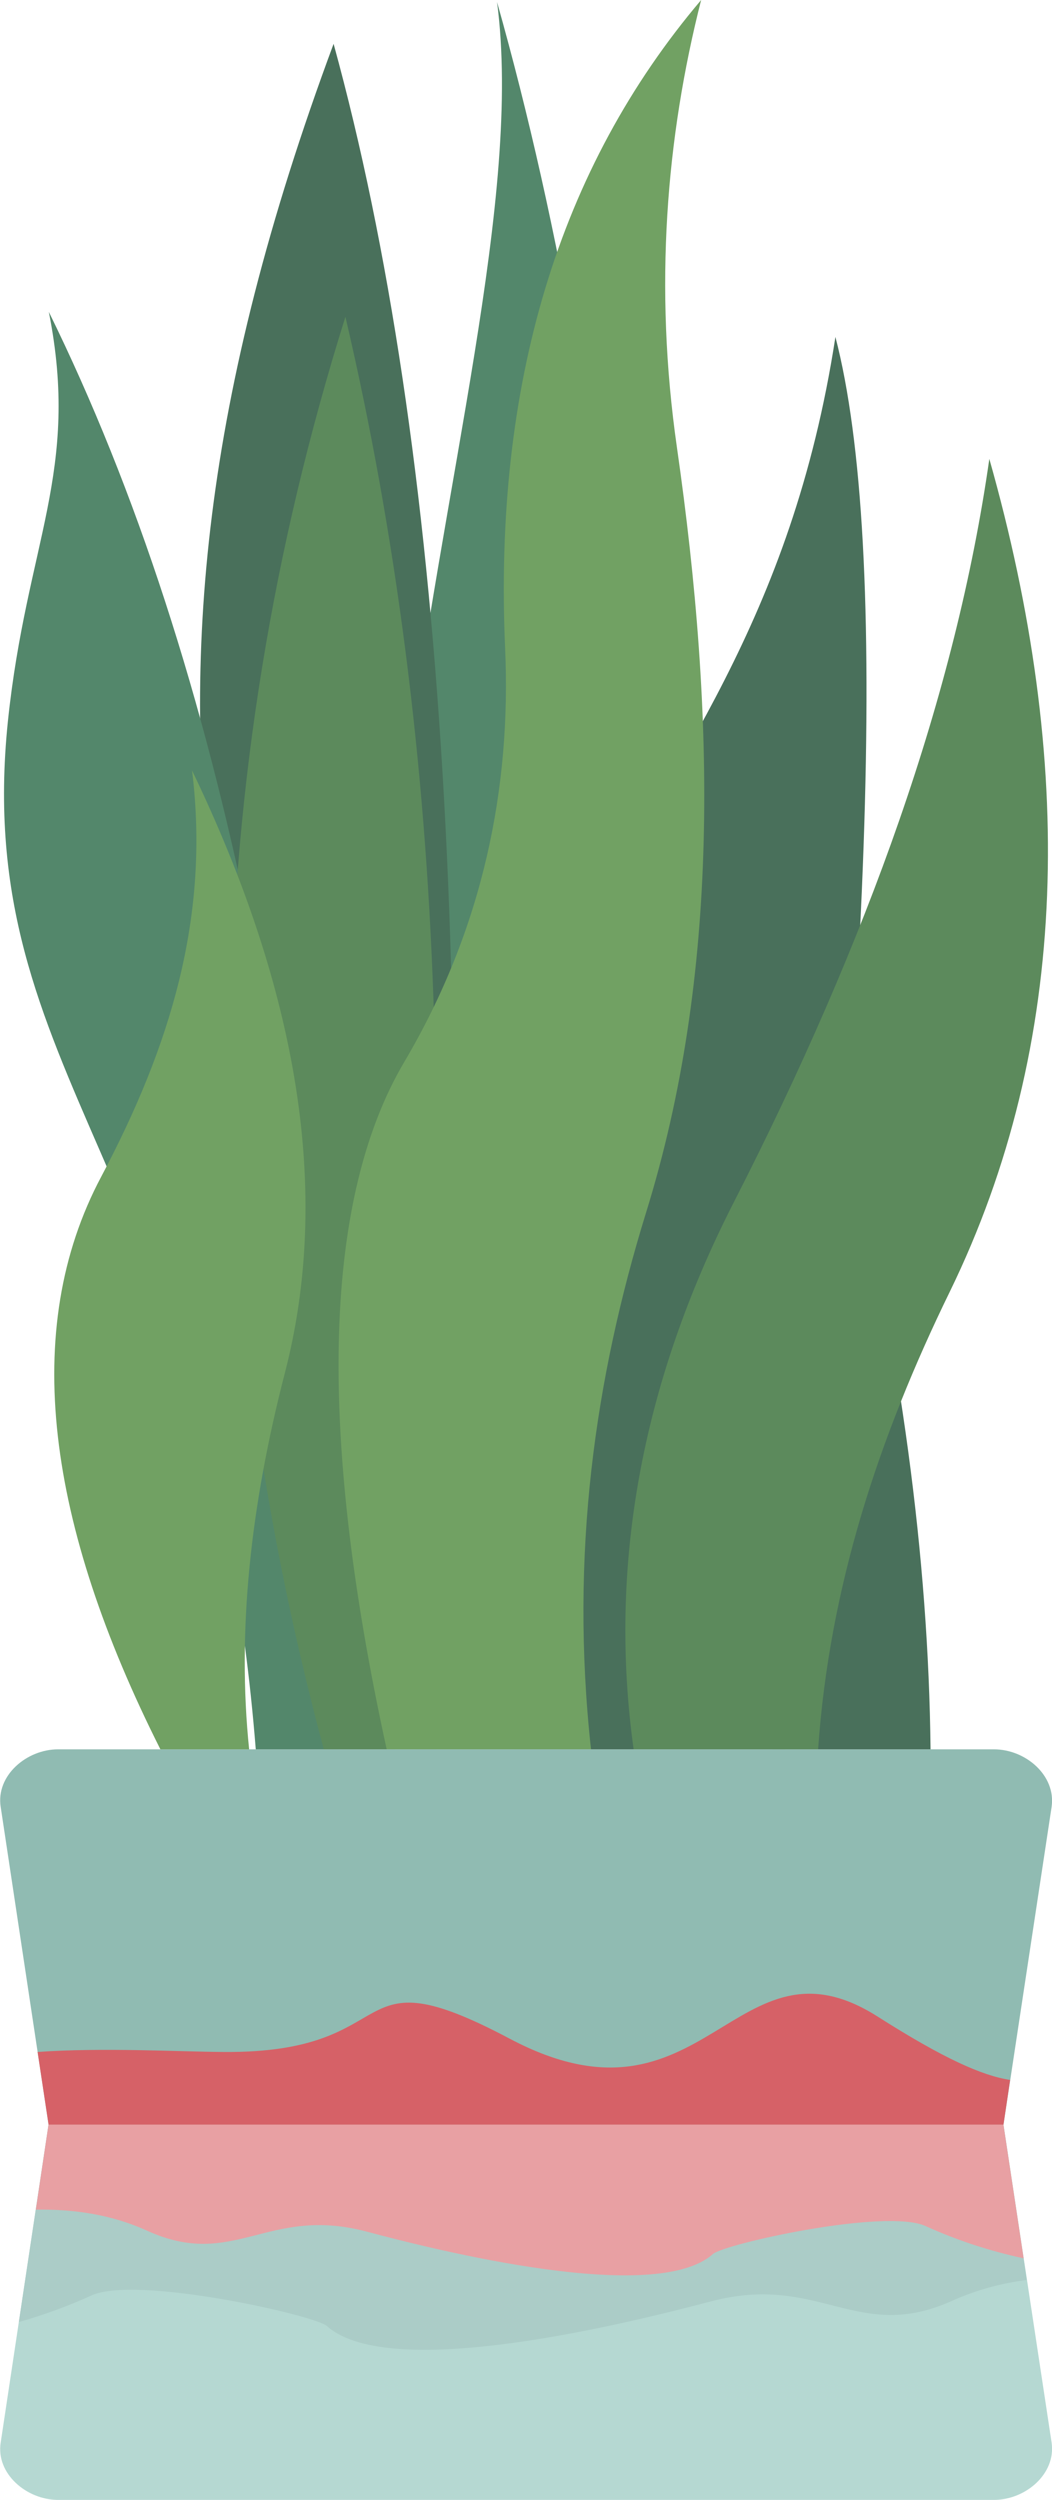 <svg id="edj1vnfJaKs1" xmlns="http://www.w3.org/2000/svg" xmlns:xlink="http://www.w3.org/1999/xlink" viewBox="0 0 2110 5014" shape-rendering="geometricPrecision" text-rendering="geometricPrecision"><g id="edj1vnfJaKs2"><path id="edj1vnfJaKs3" d="M1118.9,3508.6C355.2,2299.2,1099.2,781,996.9,4C1251.3,904.7,1355.9,2073.1,1311.4,3508.5L1118.9,3508.5Z" clip-rule="evenodd" fill="rgb(83,135,107)" fill-rule="evenodd" stroke="none" stroke-width="1"/><path id="edj1vnfJaKs4" d="M833.3,3508.6L875.5,3508.6C960.5,2038.5,891.7,898.4,669.1,87.9C140.7,1510.6,501.5,2159.3,833.3,3508.6Z" clip-rule="evenodd" fill="rgb(73,112,91)" fill-rule="evenodd" stroke="none" stroke-width="1"/><path id="edj1vnfJaKs5" d="M1575.6,3508.6C1750.8,2039,1784.3,1094.4,1675.6,675.8C1499.3,1821.6,696.8,1811.8,1032.2,3508.6L1575.6,3508.6L1575.6,3508.6Z" clip-rule="evenodd" fill="rgb(73,112,91)" fill-rule="evenodd" stroke="none" stroke-width="1"/><path id="edj1vnfJaKs6" d="M1699.3,2271.4C1594.1,2670.3,1543.8,3082.5,1549,3508.6L1866.4,3508.6C1862.3,3124.1,1806.8,2711.9,1699.3,2271.4Z" clip-rule="evenodd" fill="rgb(73,112,91)" fill-rule="evenodd" stroke="none" stroke-width="1"/><path id="edj1vnfJaKs7" d="M679.5,3508.6C641.3,2297.4,447.7,1336.6,97.9,625.5C161.5,945.8,53.4,1087.4,15.8,1447C-58.2,2164.4,420.5,2348.9,513,3508.6L679.5,3508.6Z" clip-rule="evenodd" fill="rgb(83,135,107)" fill-rule="evenodd" stroke="none" stroke-width="1"/><path id="edj1vnfJaKs8" d="M792.2,3508.6C928.1,2459.3,895.1,1501.4,692.8,635.4C400.3,1567.9,385.8,2525.3,649.4,3508.6L792.2,3508.6Z" clip-rule="evenodd" fill="rgb(92,138,92)" fill-rule="evenodd" stroke="none" stroke-width="1"/><g id="edj1vnfJaKs9"><path id="edj1vnfJaKs10" d="M1270.9,3508.6C1220.6,3147.9,1283.6,2779.6,1472.1,2410.8C1740.9,1884.7,1917.2,1391,1984.3,920.4C2156,1526.8,2147.9,2092.2,1905.1,2590.6C1762.3,2883.1,1663.4,3183.2,1640.9,3508.6L1270.9,3508.6L1270.9,3508.6Z" clip-rule="evenodd" fill="rgb(92,138,92)" fill-rule="evenodd" stroke="none" stroke-width="1"/><path id="edj1vnfJaKs11" d="M1185.4,3508.6C1142.6,3117.2,1193.5,2763.4,1295.8,2432.1C1443.2,1956.9,1435.7,1440.6,1357.7,897.2C1311.5,575.2,1336.3,275.1,1406.3,-0C1120.7,337,989.5,770.6,1013.2,1301.9C1025.3,1578.2,969.8,1861.5,810.3,2130.9C653.1,2398,631.7,2851.2,775.6,3508.6L1185.4,3508.6L1185.4,3508.6Z" clip-rule="evenodd" fill="rgb(113,161,99)" fill-rule="evenodd" stroke="none" stroke-width="1"/><path id="edj1vnfJaKs12" d="M499.7,3508.6C475.4,3272.7,502,3021.8,571.4,2753.6C665.1,2391.7,598,1987.6,385.2,1545.3C421.6,1840.1,340.7,2100.3,203.1,2359.9C39.5,2667.4,95,3058.2,321.7,3508.6L499.7,3508.6L499.7,3508.6Z" clip-rule="evenodd" fill="rgb(113,161,99)" fill-rule="evenodd" stroke="none" stroke-width="1"/></g></g><g id="edj1vnfJaKs13"><path id="edj1vnfJaKs14" d="M1993.6,3508.6L116.4,3508.6C53.4,3508.6,-8.5,3561.2,1.4,3624.2L97.4,4261.3L2012.7,4261.3L2109.2,3624.2C2118.4,3561.2,2057.2,3508.6,1993.6,3508.6L1993.6,3508.6Z" clip-rule="evenodd" fill="rgb(144,187,178)" fill-rule="evenodd" stroke="none" stroke-width="1"/><path id="edj1vnfJaKs15" d="M1993.6,5014L116.4,5014C53.4,5014,-8.5,4961.4,1.4,4899L97.4,4261.3L2012.7,4261.3L2109.2,4899C2118.4,4961.4,2057.2,5014,1993.6,5014L1993.6,5014Z" clip-rule="evenodd" fill="rgb(181,216,210)" fill-rule="evenodd" stroke="none" stroke-width="1"/><path id="edj1vnfJaKs16" d="M37.8,4657.3L97.3,4261.3L2012.6,4261.3L2059.4,4572.9C2009.1,4579.3,1959.4,4592.6,1911.4,4613.9C1718.9,4701.8,1644.3,4557.8,1424.6,4616.2C1268.5,4657.2,783.5,4779.8,655.7,4665.3C630.8,4643.3,272.4,4563,183.4,4604C136.1,4625.5,86.9,4643.4,37.8,4657.3L37.8,4657.3Z" clip-rule="evenodd" fill="rgb(171,204,199)" fill-rule="evenodd" stroke="none" stroke-width="1"/><path id="edj1vnfJaKs17" d="M75.4,4115.6L97.4,4261.3L2012.7,4261.3L2026,4171.7C1969.3,4163,1891.9,4128.3,1760.1,4044.5C1473.4,3862.4,1415,4297.1,1022.4,4089C685.4,3910.4,820.6,4119.1,447.2,4115.6C357.5,4115,205.5,4106.4,75.4,4115.6L75.4,4115.6Z" clip-rule="evenodd" fill="rgb(214,97,103)" fill-rule="evenodd" stroke="none" stroke-width="1"/><path id="edj1vnfJaKs18" d="M71.9,4431.8L97.3,4261.3L2012.6,4261.3L2053.1,4529.5C1986,4515,1920.1,4493.7,1856.5,4464.8C1776.1,4428.4,1452.4,4500.6,1429.9,4520.9C1314.3,4623.8,876.1,4513.4,735,4475.8C536.1,4423.2,469.1,4553.3,295.1,4474.1C224,4441.7,148.8,4430.7,71.9,4431.8L71.9,4431.8Z" clip-rule="evenodd" fill="rgb(232,160,163)" fill-rule="evenodd" stroke="none" stroke-width="1"/></g></svg>